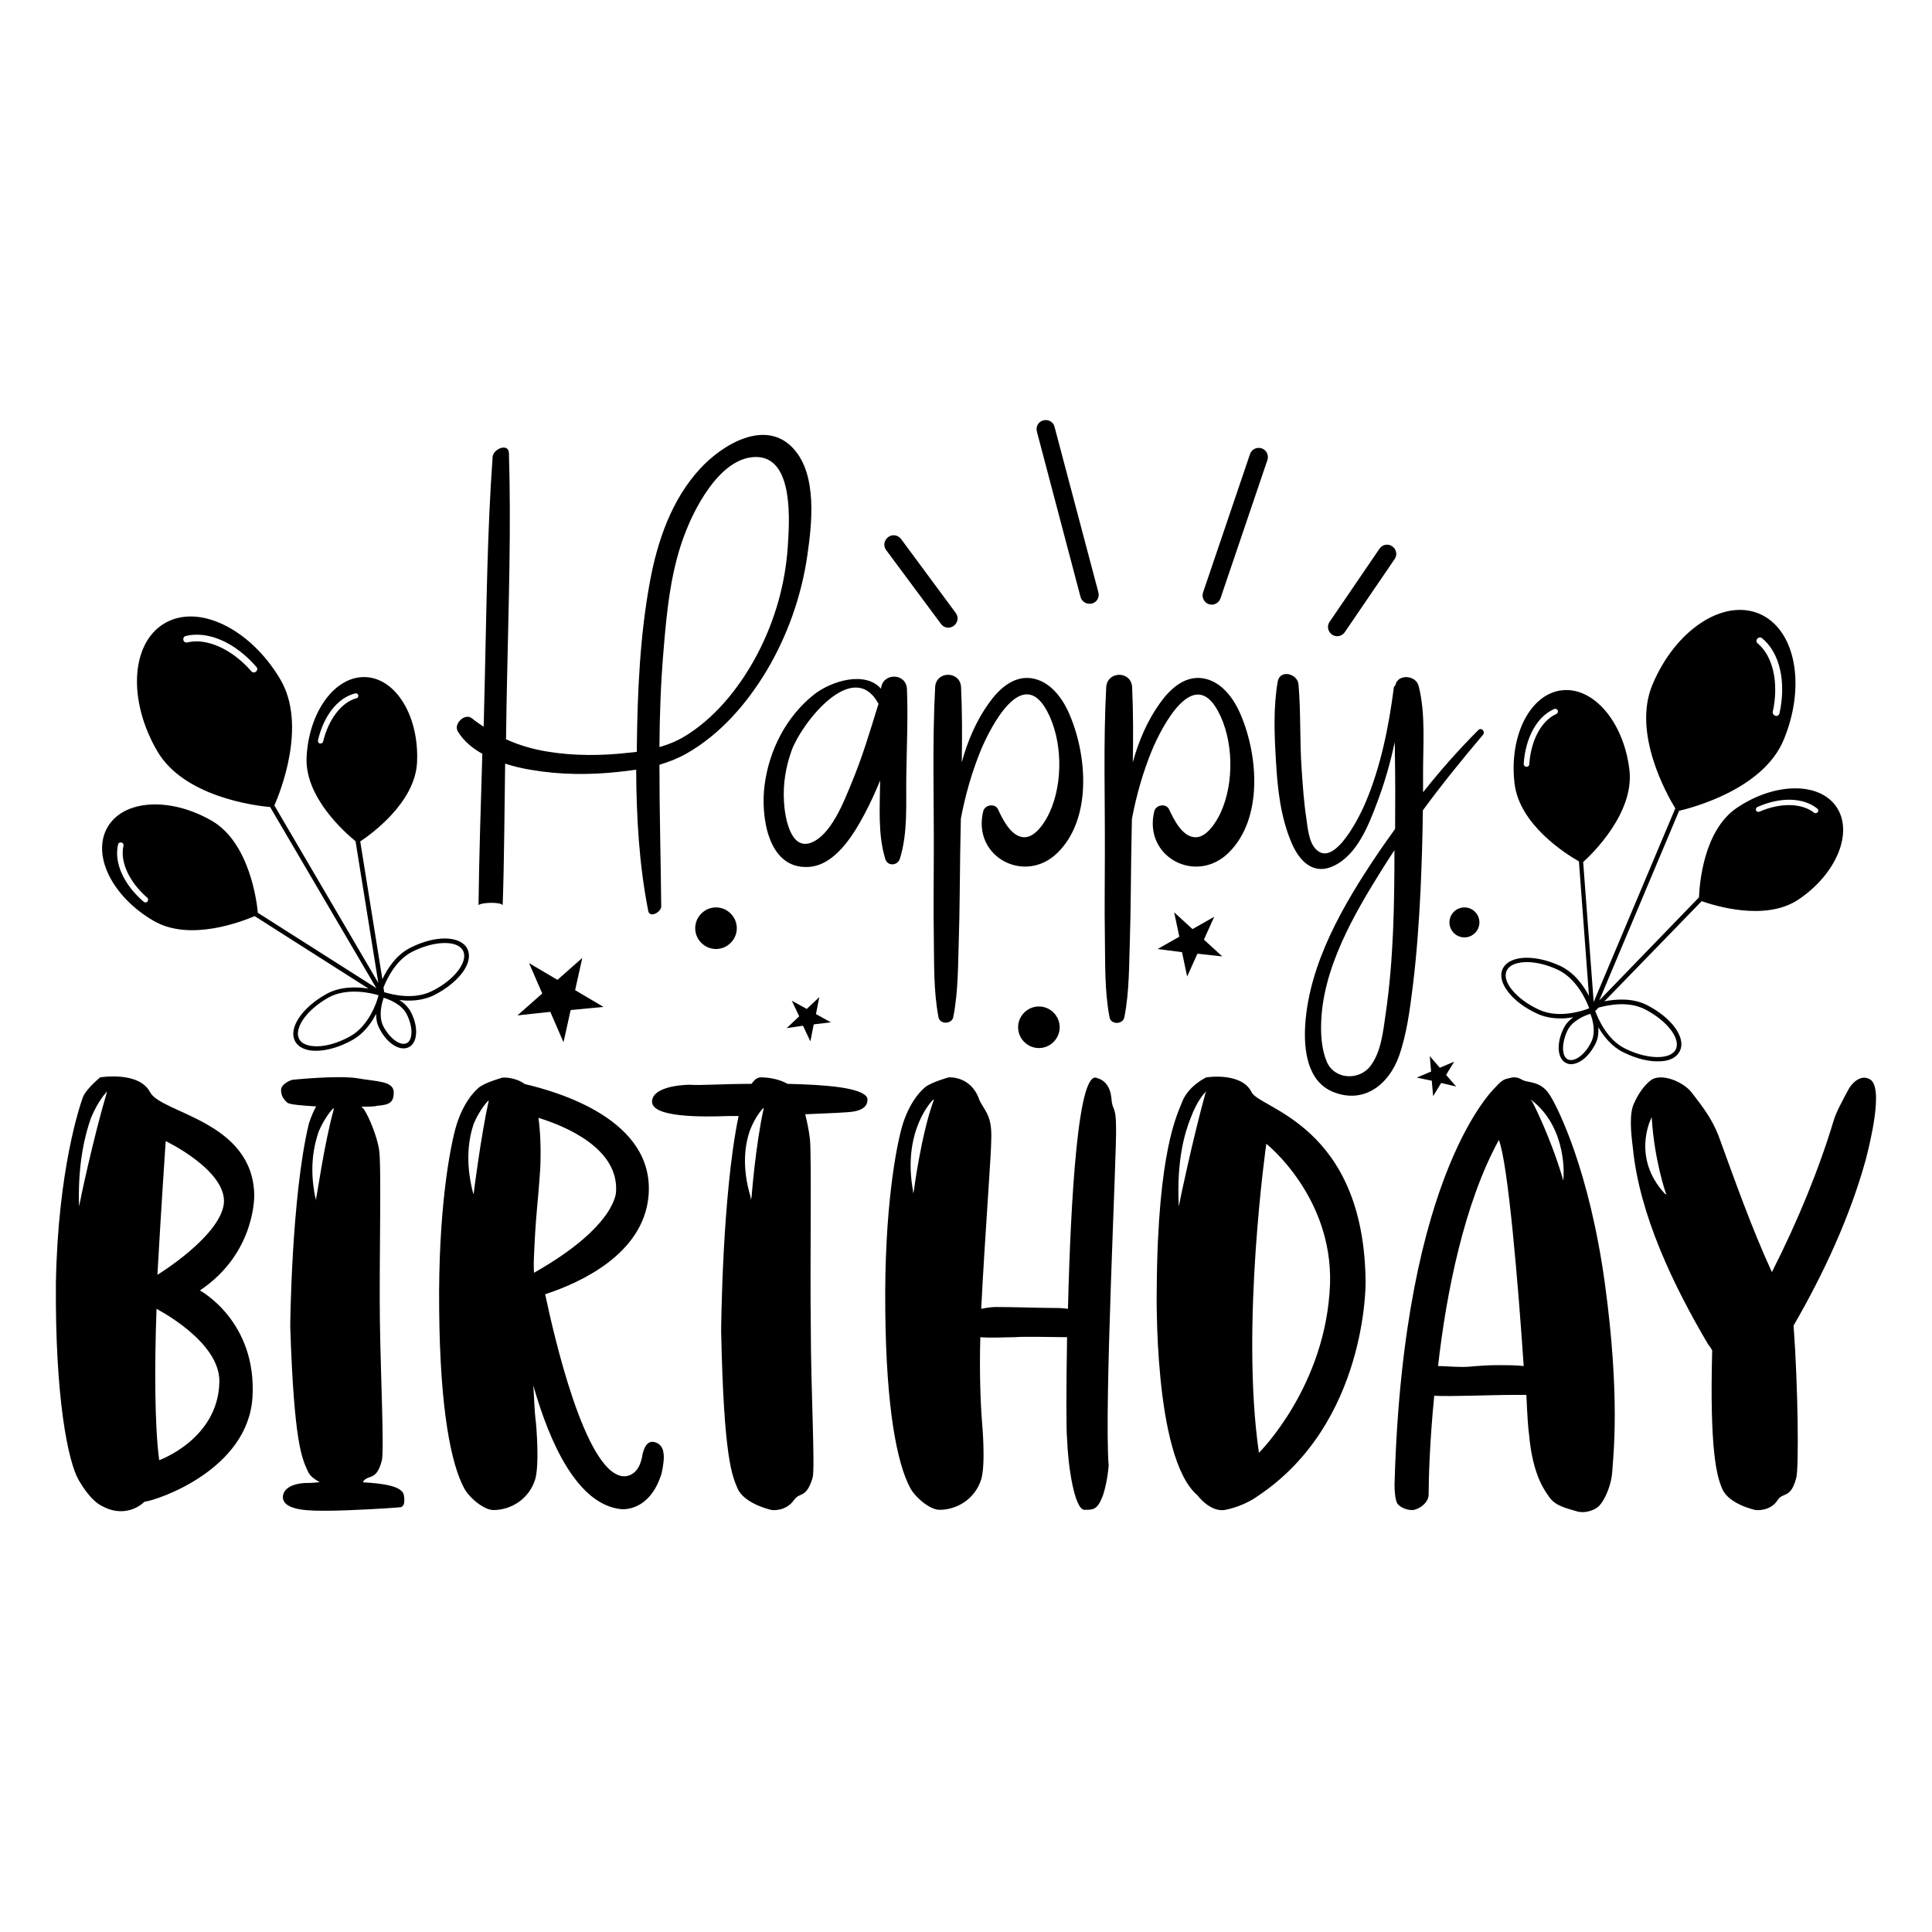 <?xml version="1.0" encoding="utf-8"?>
<!-- Generator: Adobe Illustrator 22.0.1, SVG Export Plug-In . SVG Version: 6.00 Build 0)  -->
<svg version="1.1" id="Layer_1" xmlns="http://www.w3.org/2000/svg" xmlns:xlink="http://www.w3.org/1999/xlink" x="0px" y="0px"
	 viewBox="0 0 864 864" style="enable-background:new 0 0 864 864;" xml:space="preserve">
<path d="M215.7,337.1c-0.6,20.5-1.5,47.1-1.7,67.7c1-1.2,9.7-1.6,10.8,0c0.7-19.3,0.8-44,1.1-63.3c3.9,1.3,8,2.2,11.7,2.8
	c12.8,2.2,26,2.3,38.9,0.9c2.7-0.3,5.4-0.6,8-1c0.1,21.2,1.3,42.4,5.4,63.2c0.6,3.3,5.8,0.5,5.8-2c-0.2-21.2-0.8-42.3-0.8-63.4
	c4.1-1.2,8.2-2.8,12.1-5c15.1-8.6,26.9-22.2,35.8-37c9.3-15.6,15.6-33.4,18.2-51.3c2.1-14.4,4.6-36.2-6.1-48
	c-12.5-13.8-32-1.8-41.8,8.9c-12.8,13.8-19.2,32.6-22.5,50.8c-4.4,23.9-5.5,48.8-5.8,73.1c0,0.9,0,1.8,0,2.7
	c-1.1,0.2-2.2,0.3-3.4,0.4c-12.1,1.4-24.7,1.5-36.7-0.5c-6.7-1.1-12.7-2.9-18.4-5.5c0.1-9.6,0.3-19.1,0.5-28.7
	c0.7-33,1.8-66.2,0.8-99.2c-0.1-4.8-7.1-2-7.3,1.7c-2.4,33.2-2.7,66.6-3.5,99.9c-0.2,6.9-0.3,13.8-0.5,20.7
	c-1.8-1.2-3.6-2.4-5.3-3.8c-3.2-2.5-8.4,2.7-6.2,6C207.3,331.3,211.2,334.6,215.7,337.1z M296.7,291.3c1.5-18.3,3.3-37.3,10.3-54.4
	c4.8-12,16.4-33.4,32-32.5c16.1,1,14,29.3,13.3,40c-1.1,16.8-5.8,33.2-13.6,48.1c-7.2,13.7-17.5,27-30.6,35.6
	c-4.2,2.8-8.6,4.7-13.2,6C295,319.7,295.5,305.5,296.7,291.3z M402.4,384.1c3.7-11.6,2.7-25.1,2.9-37.1c0.2-12.9,0.8-25.9,0.3-38.8
	c-0.3-7.4-11-7.5-11.6-0.2c-7.1-8.1-22.3-3.5-30.1,2.7c-12.4,9.9-20,24.9-22,40.6c-1.7,13.2,1.2,37.4,19.6,36.4
	c11.9-0.6,20.2-14.4,25.1-23.6c2.6-4.9,4.9-9.9,7-15.1c-0.1,11.5-1.1,24.1,2.3,35.1C396.8,387.4,401.3,387.3,402.4,384.1z
	 M392.6,315.6c-3.6,11.7-7.1,23.4-11.8,34.6c-3.3,8-9.2,23.7-18.5,26.8c-9.2,3-11.4-12.7-11.7-18.5c-0.5-7.9,0.8-15.7,3.5-23.1
	c4.6-12.3,27.5-41.5,38.8-20.6C392.8,315,392.7,315.3,392.6,315.6z M429.8,307.4c0.5,11.1,0.5,22.3,0.3,33.5
	c2.6-9.5,6.5-18.6,12.1-26.4c4.4-6.2,10.8-12.3,19-11.2c8.4,1.2,14,8.9,17.1,16.2c7.9,18.4,10.1,46.7-5.4,61.9
	c-14.6,14.3-38.2,1.8-33.2-18.6c0.7-2.9,5.2-3.7,6.6-0.9c2,4.3,5.7,12,11.3,12.5c5.4,0.5,9.9-7,11.8-11.1
	c6.1-13.3,5.8-32.5-1.2-45.4c-11-20.4-25,6.8-29.4,17.2c-4.1,9.9-7.1,20.4-9.1,31c-0.1,5.3-0.2,10.6-0.3,15.8
	c-0.2,12.5-0.2,25.1-0.6,37.6c-0.4,11.7-0.2,23.8-2.5,35.4c-0.7,3.2-6,3.3-6.6,0c-2.3-12-1.9-24.5-2.1-36.7c-0.2-12.1,0-24.2,0-36.3
	c0.1-24.8-0.7-49.9,0.6-74.6C418.6,299.9,429.5,299.9,429.8,307.4z M545.9,363.4c6.1-13.3,5.8-32.5-1.2-45.4
	c-11-20.4-25,6.8-29.4,17.2c-4.1,9.9-7.1,20.4-9.1,31c-0.1,5.3-0.2,10.6-0.3,15.8c-0.2,12.5-0.2,25.1-0.6,37.6
	c-0.4,11.7-0.2,23.8-2.5,35.4c-0.7,3.2-6,3.3-6.6,0c-2.3-12-1.9-24.5-2.1-36.7c-0.2-12.1,0-24.2,0-36.3c0.1-24.8-0.7-49.9,0.6-74.6
	c0.4-7.5,11.3-7.5,11.6,0c0.5,11.1,0.5,22.3,0.3,33.5c2.6-9.5,6.5-18.6,12.1-26.4c4.4-6.2,10.8-12.3,19-11.2
	c8.4,1.2,14,8.9,17.1,16.2c7.9,18.4,10.1,46.7-5.4,61.9c-14.6,14.3-38.2,1.8-33.2-18.6c0.7-2.9,5.2-3.7,6.6-0.9
	c2,4.3,5.7,12,11.3,12.5C539.5,375,544,367.5,545.9,363.4z M631.8,441.1c1.8-14.5,2.8-29,3.5-43.5c0.5-11.7,0.9-23.5,1-35.2
	c8.5-11.6,17.6-22.8,26.9-33.8c1.2-1.4-0.7-3.5-2.1-2.1c-8.7,8.7-17,18.1-24.7,27.8c0-2.4,0-4.8,0-7.2c-0.1-13,1.3-27.7-2-40.4
	c-1.2-4.8-9.4-5.5-10.4-0.2c-0.4,0.3-0.7,0.7-0.7,1.2c-2.2,17.1-5.8,35-12.5,50.9c-2.1,5.1-13.8,29.9-22.3,21.2
	c-3.2-3.2-3.7-9.6-4.3-13.8c-1.1-7.3-1.6-14.7-2.1-22c-0.9-12.6-0.3-25.3-1.4-37.9c-0.4-4.9-8.3-6.9-9.3-1.3
	c-2,11.6-1.5,23.7-0.8,35.3c0.7,12.7,2.1,25.8,7.3,37.5c3.5,7.8,9.7,13.9,18.6,9.6c10.5-5,15.6-18.3,19.4-28.4
	c3.3-8.8,5.9-17.7,7.8-26.9c0.1,1.7,0.1,3.4,0.1,5.1c0.2,11.2,0.2,22.5,0.1,33.7c-2.7,3.8-5.4,7.5-8,11.4
	c-15.1,22.4-30.4,48.6-32.2,76.2c-0.7,11.2,0.9,25.5,12.7,30.1c13.7,5.4,24.7-3.5,29.2-16C629.1,462.5,630.5,451.6,631.8,441.1z
	 M619.7,453.2c-1.1,7.6-2,17.3-6.9,23.6c-5.1,6.6-16.2,6-19.5-2.1c-2.1-5.1-2.6-10.9-2.5-16.3c0.4-25.2,14.9-49.9,27.9-70.6
	c1.6-2.6,3.3-5.1,4.9-7.6C623.6,404.5,623.2,429.2,619.7,453.2z M113.7,534.2c-0.8-33-41.7-36.3-46.6-45.8c-5-9.5-22.3-6.6-22.3-6.6
	s-6.6,5.4-7.8,9.1c-1.2,3.3-11.1,32.2-12,82.9c-0.4,51.2,5.4,80,10.3,88.3c4.9,8.3,8.7,10.7,10.7,11.6c11.1,5.8,18.6-2.1,18.6-2.1
	c6.2-0.8,46.2-14.4,48.3-46.6c2.1-34.2-23.5-47.9-23.5-47.9C114.6,560.2,113.7,534.2,113.7,534.2z M47.7,488.8
	c-6.2,21-12,48.7-12,49.1l-0.4,1.6v-1.6c-0.4-18.6,2.9-30.9,5.4-38c3.3-7.8,6.6-11.1,6.6-11.1l0.4-0.8V488.8z M98.1,618
	C97.6,643.6,71.2,653,71.2,653c-2.1-15.3-2.1-43.3-1.2-67.7C70,585.4,98.5,599.8,98.1,618z M70.4,570.1c1.7-30.5,3.7-59.8,3.7-59.8
	s27.6,13.2,26,28.1C98.1,553.2,70.4,570.1,70.4,570.1z M162.4,662.9v-0.4c2.5-3.3,5.8,0,8.3-9.1c1.2-3.7-0.4-36.3-0.8-61.9
	c-0.4-26,0.8-71-0.4-77.6c-0.8-5-4.1-14-7-18.2c-0.4,0-0.4-0.4-0.8-0.8c3.3,0,5.8,0,7-0.4c5.8-0.4,7.4-1.7,7.4-6.2
	c-0.4-5-7.4-4.5-16.9-6.2c-9.5-1.2-28.5,0.8-28.5,0.8c-2.5,0.8-5,2.5-5,4.5c0,1.7,0.4,3.7,2.9,5.8c1.2,0.8,6.6,1.2,12.8,1.6
	c-2.1,3.7-3.3,7.8-3.3,7.8c-7.8,32.6-8.3,90.4-8.3,90.4c1.7,53.2,5.4,59.4,7.8,64.8c0.8,2.1,2.9,3.7,5.4,5c-2.9,0.4-5,0.4-6.2,0.4
	c0,0-9.9,0-10.3,6.2c0,6.6,13.6,6.2,20.2,6.2c9.1,0,29.7-1.2,32.6-1.6c2.5-0.8,1.2-5.8,1.2-5.8C179.3,664.6,171.5,663.4,162.4,662.9
	z M149.2,496.3c-4.5,16.5-7.4,38.8-7.8,39.2v1.2l-0.4-1.2c-2.9-14-0.4-23.9,1.6-29.7c2.9-6.6,6.2-9.9,6.2-9.9l0.4-0.4V496.3z
	 M292,644.8c-4.1-0.4-4.9,7-4.9,7c-2.1,9.9-9.1,8.3-9.1,8.3c-16.5-2.9-30.1-61.9-34.2-81.3c15.3-5,43.7-17.7,46.2-43.7
	c3.3-34.7-41.3-47-55.3-50.3c-4.5-3.3-9.9-2.9-9.9-2.9s-7.8,2.1-10.7,4.5c-2.9,2.5-7,7.4-9.9,16.5c-2.9,9.5-8.3,38-7.8,82.9
	c0.4,45,5.4,68.9,11.1,79.6c2.1,4.1,8.7,9.9,13.2,9.9c7.4,0,15.7-4.5,18.6-13.6c2.1-7,0.4-25.2,0.4-25.2c-0.8-6.2-0.8-11.6-1.2-16.9
	c7.4,26,19.8,53.2,39.2,55.3c0,0,12.8,1.7,18.2-16.1c0.8-3.7,1.2-7,0.8-9.1C296.5,647.7,295.3,645.2,292,644.8z M218.5,492.5
	c-3.3,14.9-6.6,40.4-6.6,40.8v0.8l-0.4-0.8c-3.7-14.4-1.7-24.8,0.4-30.9c2.9-6.6,6.2-9.9,6.2-9.9l0.4-0.4V492.5z M238.7,564.3
	c0.8-21,1.7-23.9,2.9-41.7c0.4-9.1,0-16.9-0.8-22.7c12,3.7,35.9,13.6,34.7,33c0,0,0.4,15.3-36.7,36.3
	C238.7,567.6,238.7,566,238.7,564.3z M352.2,484.7c-3.7-2.1-8.3-2.9-12-2.9c-1.7,0-2.9,1.2-4.1,2.9c-12.8,0-23.5,0.8-27.6,0.4
	c0,0-16.5,0-16.9,7.4c-0.4,7.4,23.1,7,33.8,6.6c1.2,0,2.9,0,4.9,0c-7.4,35.5-7.8,96.1-7.8,96.1c1.2,57.8,5,64.8,7.4,70.6
	c3.3,7,15.3,9.5,15.3,9.5s6.2,0.8,9.9-4.5c2.5-3.7,5.4-0.4,8.3-9.9c1.2-4.1-0.8-39.6-0.8-67.3c-0.4-28.1,0.4-77.2-0.4-84.2
	c-0.4-3.7-1.2-7.4-2.1-11.1c10.3-0.4,19.4-0.8,21.5-1.2c7.8-1.2,6.2-6.2,6.2-6.2C385.6,486.4,369.5,485.1,352.2,484.7z M341.5,495.8
	c-3.7,16.9-5.4,39.6-5.4,39.6l-0.4,1.2v-1.2c-4.1-13.6-2.5-23.5-0.4-29.7c2.5-6.6,5.8-9.9,5.8-9.9l0.4-0.4V495.8z M499.1,504.1
	c0-9.9-1.7-7-2.1-13.2c-0.8-7.8-6.2-8.7-6.2-8.7c-8.7-5-12,54.5-13.2,103.1c-2.9-0.4-5.4-0.4-8.7-0.4c-4.1,0-15.7-0.4-23.5-0.4
	c-2.1,0-4.5,0.4-6.6,0.8c1.7-33.4,4.5-68.9,4.5-75.9c0.4-11.1-3.3-12.8-5.4-17.7c-3.7-10.7-13.6-9.9-13.6-9.9s-7.8,2.1-10.7,4.5
	c-2.9,2.5-7,7.4-9.9,16.5c-2.9,9.5-8.3,38-7.8,82.9c0.4,45,5.4,68.9,11.1,79.6c2.1,4.1,8.7,9.9,13.2,9.9c7.4,0,15.7-4.5,18.6-13.6
	c2.1-7,0.4-25.2,0.4-25.2c-0.8-9.9-1.2-23.9-0.8-38.4c4.9,0.4,11.6,0,15.3,0c4.5-0.4,18.2,0,23.5,0c-0.4,23.1-0.4,41.7,0,45.4
	c0.4,12,3.3,31.8,7.8,31.8c4.1,0,5.8,0,8.3-6.6c2.1-6.6,2.5-13.2,2.5-13.2C493.7,629.5,499.5,514,499.1,504.1z M417.4,492.5
	c-5.4,14.9-8.7,39.6-8.7,40l-0.4,1.2v-1.2c-4.9-26.8,8.7-40.4,8.7-40.4l0.8-0.4L417.4,492.5z M559.7,488.4
	c-4.5-9.1-20.2-6.6-20.2-6.6s-8.3,3.7-11.1,11.6c-1.6,4.5-10.7,20.6-11.1,82.9c0,0-1.7,75.5,18.2,92.4c0,0,5.4,7.4,12,6.6
	c9.1-1.7,14.9-6.2,14.9-6.2c49.1-32.6,48.3-95.7,48.3-95.7C610.1,502.9,563,495.8,559.7,488.4z M539.1,488.8
	c-5.8,21-11.6,48.7-11.6,49.1l-0.4,1.6v-1.6c-0.8-18.6,2.5-30.9,5.4-38c2.9-7.8,6.2-11.1,6.2-11.1l0.8-0.8L539.1,488.8z M563,649.7
	c-8.3-56.9,3.3-138.2,3.3-138.2s29.7,23.5,28.5,62.7C593.1,620,563,649.7,563,649.7z M693.8,490.9c-4.5-8.3-10.7-6.2-13.6-8.3
	c-2.9-1.6-4.9-0.4-7,0c-2.1,0.8-4.1,3.3-4.1,3.3s-41.3,36.7-45.4,176.2c0,0-0.4,7.4,1.2,10.3c1.2,1.7,4.1,2.9,6.6,2.9
	c2.5,0,7.4-2.9,7.4-7c0-6.2,0.4-23.1,2.5-44.1c8.3,0.4,24.8-0.4,36.3-0.4c1.7,0,3.3,0,4.9,0c0.4,9.1,0.8,15.3,1.2,17.7
	c1.7,19.4,7.8,26,9.1,28.1c2.9,4.1,8.3,5,12,6.2c3.7,1.2,7.4-0.4,8.7-1.2c3.3-1.6,7-9.9,7.4-16.5c0.4-6.6,3.7-33-3.3-84.2
	C710.7,523.1,696.7,495.8,693.8,490.9z M670.7,610.5c-9.5,0-12.4,0.8-16.5,0.8c-4.1,0-8.3-0.4-11.1-0.4
	c3.7-32.6,11.6-72.6,27.2-101.1c4.1,10.3,8.7,65.2,11.1,101.1C677.7,610.5,674,610.5,670.7,610.5z M699.2,526.8l-0.4,1.2v-1.2
	c-5.8-19.4-13.6-34.2-13.6-34.2l-0.8-0.8l0.8,0.4C701.2,504.9,699.2,526.8,699.2,526.8z M836.1,482.6c-3.7-2.1-7.8,1.2-9.9,5.4
	c-2.1,4.1-5,9.1-6.2,13.2c-6.6,21.9-16.1,45-27.6,67.7c-9.1-19.8-16.5-40.8-23.9-61.1c-2.9-7.4-7-12.8-11.5-18.6
	c-3.7-5.4-14-9.5-18.6-6.2c-2.9,2.1-5.8,6.2-7.4,9.9c-2.5,4.5-1.7,13.2-0.8,20.2c2.9,30.1,18.2,61.9,33.8,88.3
	c0.8,0.8,1.2,1.7,1.7,2.5c-1.2,45,2.1,56.5,4.5,61.9c2.9,7,14.9,9.5,14.9,9.5s6.6,0.8,9.9-4.5c2.5-3.7,5.8-0.4,8.3-9.9
	c1.2-4.1,0.8-41.3-1.2-68.1c13.6-23.5,25.2-48.7,32.2-73.9C836.1,511.9,842.7,485.9,836.1,482.6z M744.5,533.8
	c-14.9-16.1-6.2-33.4-6.2-33.4l0.4-0.8v0.8c1.2,18.6,6.2,33,6.2,33l0.4,0.8L744.5,533.8z M231.4,454.1l11.1-9.8l-5.9-13.6l12.7,7.5
	l11.1-9.8l-3.2,14.4l12.7,7.5l-14.7,1.4l-3.2,14.4l-5.9-13.6L231.4,454.1z M351.8,459.8l5.6-5.3l-3.3-7l6.7,3.7l5.6-5.3l-1.5,7.6
	l6.7,3.7l-7.7,0.9l-1.5,7.6l-3.3-7L351.8,459.8z M517.7,424.4l9.7-5.5l-2.3-10.9l8.2,7.5l9.7-5.5l-4.6,10.2l8.2,7.5l-11.1-1.2
	l-4.6,10.2l-2.3-10.9L517.7,424.4z M633.6,481.9l6.4-2.7l-0.6-6.9l4.5,5.2l6.4-2.7l-3.6,5.9l4.5,5.2l-6.7-1.6l-3.6,5.9l-0.6-6.9
	L633.6,481.9z M329.5,415.1c0,5.1-4.2,9.3-9.3,9.3c-5.1,0-9.3-4.2-9.3-9.3s4.2-9.3,9.3-9.3C325.3,405.8,329.5,410,329.5,415.1z
	 M473.9,459.4c0,5.1-4.2,9.3-9.3,9.3c-5.1,0-9.3-4.2-9.3-9.3c0-5.1,4.2-9.3,9.3-9.3C469.7,450.1,473.9,454.3,473.9,459.4z
	 M654.9,419.2c-3.7,0-6.7-3-6.7-6.7s3-6.7,6.7-6.7c3.7,0,6.7,3,6.7,6.7S658.6,419.2,654.9,419.2z M194.2,445c5.9-3,10.6-7,13.2-10.9
	c2.3-3.5,3-7,1.6-9.8c-3-5.9-14.2-6.2-25.4-0.5c-6.5,3.2-10.4,9.5-12.6,14.1l-9.9-61.6c4.8-3.2,24.5-17.3,25.4-35.3
	c1-20.5-9.3-37.6-23-38.2c-13.6-0.6-25.4,15.4-26.4,35.9c-0.8,18,17.4,33.8,21.9,37.5l10.2,63.4l-46.5-79.4
	c2.3-5.2,14.9-35.8,2.6-56.5c-13.5-22.7-36.7-33.9-51.8-24.9c-15.1,9-16.4,34.7-3,57.4c11.9,20,43.1,24.1,50.3,24.7l47.5,81
	l-53-33.7c-0.4-4.8-3.7-31.3-20.5-41.1c-18.6-10.8-39.5-9.6-46.7,2.8c-7.2,12.4,2,31.1,20.6,41.9c16.1,9.4,39.2,0.4,45.2-2.1
	l50.9,32.4c-5.1-0.8-12.4-1.1-18.8,2.4c-11,6.1-17.2,15.4-14,21.2c1.6,2.9,5.2,4.4,10.1,4.2c4.7-0.2,10.1-1.8,15.3-4.7
	c3.9-2.1,6.7-5.3,8.9-8.5c0.7-1.1,1.3-2.2,1.9-3.3c0,2.1,0.3,4.3,1.4,6.4c3.4,6.8,9.2,10.5,13.2,8.5c0.8-0.4,1.5-1,2-1.8
	c0.8-1.2,1.2-2.7,1.3-4.5c0.1-2.9-0.7-6.2-2.3-9.3c-1.2-2.4-3.2-4.2-5.2-5.5C183.2,447.8,189,447.6,194.2,445z M66.1,402.9
	c0,0.1-0.1,0.1-0.1,0.2c-0.4,0.6-1.2,0.6-1.7,0.2c-9-7.7-13.4-17.5-11.5-25.6c0.1-0.7,0.8-1.1,1.5-0.9c0.7,0.1,1.1,0.8,0.9,1.5
	c-1.6,7.1,2.6,16.2,10.7,23.2C66.3,401.8,66.3,402.5,66.1,402.9z M184.4,425.6c9.9-5,20.3-5.2,22.7-0.4c2.4,4.8-3.9,13.1-13.9,18
	c-7.9,4-17.5,1.7-21.4,0.5l-0.3-2.1C173.2,437.4,177.1,429.3,184.4,425.6z M144.5,331.6c-0.1,0.6-0.6,0.9-1.2,0.9
	c-0.1,0-0.2,0-0.2,0c-0.7-0.1-1-0.8-0.9-1.4c2.5-11,8.9-19.1,16.6-21c0.6-0.2,1.3,0.2,1.4,0.8c0.2,0.6-0.2,1.3-0.9,1.4
	C152.7,314.1,146.9,321.7,144.5,331.6z M114.5,300.3c0,0.1-0.1,0.1-0.2,0.2c-0.6,0.4-1.4,0.3-1.9-0.3c-8.6-9.9-19.9-15-28.6-12.9
	c-0.8,0.2-1.7-0.3-1.8-1.1c-0.2-0.8,0.3-1.6,1.1-1.8c10-2.4,22.1,2.9,31.6,13.9C115.2,298.8,115.2,299.7,114.5,300.3z M156.5,463.5
	c-4.9,2.7-10,4.3-14.4,4.4c-4.1,0.1-7.1-1-8.3-3.2c-1.2-2.2-0.5-5.2,1.5-8.4c2.3-3.6,6.5-7.3,11.6-10.2c8.4-4.6,19.3-2,22.4-1
	C168.5,448.3,164.9,458.9,156.5,463.5z M181.9,453.6c1.4,2.8,2.2,5.8,2.1,8.3c-0.1,2.3-0.8,4-2.1,4.6c-2.8,1.4-7.6-2-10.5-7.6
	c-2.3-4.6-0.6-10.5,0.2-12.7C173.8,446.9,179.6,449,181.9,453.6z M751.2,470.1c3-6-3.6-15-14.8-20.7c-6.5-3.2-13.8-2.6-18.9-1.6
	L761,403c5.4,1.9,28.5,9.3,43.4-0.8c17-11.5,24.5-30,16.9-41.3c-7.6-11.3-27.6-11.1-44.6,0.4c-14.9,10.1-16.7,34.2-16.9,40
	l-44.6,46.1l35.7-84.8c5.5-1.3,37.6-9.5,46.8-31.8c10.1-24.4,5.2-49.6-11.1-56.4c-16.3-6.7-37.6,7.6-47.7,32
	c-8.9,21.5,6.5,48.9,10.3,55.1l-36.5,86.6l-4.7-62.6c3.6-3.2,22.9-21.7,20.7-41.1c-2.5-21.4-16-37.3-30.2-35.7
	c-14.2,1.6-23.7,20.3-21.2,41.6c2.1,18.5,23.1,31.7,28.8,34.9l4.5,60.2c-2.4-4.6-6.6-10.6-13.2-13.6c-11.5-5.2-22.6-4.5-25.4,1.5
	c-1.4,3-0.4,6.8,2.7,10.6c2.9,3.7,7.5,7,12.9,9.5c4,1.8,8.3,2.2,12.2,2c1.3-0.1,2.6-0.3,3.8-0.5c-1.7,1.3-3.3,2.8-4.3,4.9
	c-3.4,6.8-2.9,13.7,1.1,15.6c0.8,0.4,1.7,0.6,2.6,0.5c1.4-0.1,2.9-0.7,4.4-1.7c2.4-1.6,4.5-4.3,6.1-7.4c1.2-2.4,1.4-5,1.3-7.4
	c2.4,4.1,5.9,8.6,11.2,11.2c6,3,11.9,4.3,16.6,4C746.6,474.5,749.8,472.9,751.2,470.1z M785.9,360.9c10.3-4.6,20.6-4.3,26.8,0.7
	c0.5,0.4,0.6,1.2,0.2,1.6c-0.4,0.5-1.2,0.6-1.7,0.2c-5.5-4.3-15-4.5-24.4-0.4c-0.5,0.2-1.1,0-1.4-0.4c-0.1-0.1-0.1-0.1-0.1-0.2
	C785.1,361.8,785.4,361.1,785.9,360.9z M785.9,285.6c0.5-0.6,1.5-0.7,2.1-0.2c7.9,6.5,10.9,19.4,7.8,33.6c-0.2,0.8-1,1.4-1.8,1.1
	c-0.1,0-0.2,0-0.3-0.1c-0.6-0.3-1.1-1-0.9-1.7c2.8-12.9,0.1-24.9-6.8-30.6C785.4,287.2,785.3,286.3,785.9,285.6z M696,319.3
	c-6.7,3-11.4,11.8-12.1,22.5c0,0.6-0.5,1.1-1.1,1.1c-0.1,0-0.2,0-0.2,0c-0.7,0-1.2-0.6-1.2-1.3c0.8-11.8,6-21.2,13.6-24.5
	c0.6-0.3,1.4,0,1.6,0.6C696.9,318.3,696.6,319,696,319.3z M688.4,451.6c-5.1-2.3-9.4-5.5-12.2-8.9c-2.6-3.2-3.5-6.3-2.4-8.6
	c1-2.3,3.9-3.5,7.6-3.8c4.3-0.3,9.7,0.8,15.1,3.3c8.7,4,13.1,14.2,14.2,17.3C707.8,452.1,697.1,455.6,688.4,451.6z M711.6,466
	c-1.4,2.9-3.3,5.2-5.4,6.7c-1.9,1.3-3.7,1.7-5,1.1c-2.9-1.4-2.9-7.3-0.2-13c2.3-4.6,8.1-6.8,10.2-7.4
	C712.1,455.4,713.9,461.4,711.6,466z M726.7,468.9c-7.9-3.9-11.9-13-13.3-16.8l1.5-1.5c4.4-1.2,13.2-3,20.6,0.7
	c9.9,5,16.3,13.2,13.9,18C747.1,474,736.7,473.9,726.7,468.9z M396.3,246c-1.4-1.8-1-4.4,0.9-5.8c1.8-1.4,4.4-1,5.8,0.9l24.4,33
	c1.4,1.8,1,4.4-0.9,5.8c-0.7,0.5-1.6,0.8-2.4,0.8c-1.3,0-2.5-0.6-3.3-1.7L396.3,246z M463.7,193c-0.6-2.2,0.7-4.5,2.9-5
	c2.2-0.6,4.5,0.7,5,2.9l19.6,74c0.6,2.2-0.7,4.5-2.9,5c-0.4,0.1-0.7,0.1-1.1,0.1c-1.8,0-3.5-1.2-4-3.1L463.7,193z M538,265l21-61.9
	c0.7-2.2,3.1-3.3,5.2-2.6c2.2,0.7,3.3,3.1,2.6,5.2l-21,61.9c-0.6,1.7-2.2,2.8-3.9,2.8c-0.4,0-0.9-0.1-1.3-0.2
	C538.5,269.5,537.3,267.1,538,265z M595.7,283.8c-1.9-1.3-2.4-3.9-1.1-5.7l22.3-32.7c1.3-1.9,3.8-2.4,5.7-1.1
	c1.9,1.3,2.4,3.9,1.1,5.7l-22.3,32.7c-0.8,1.2-2.1,1.8-3.4,1.8C597.2,284.5,596.4,284.3,595.7,283.8z"/>
</svg>
